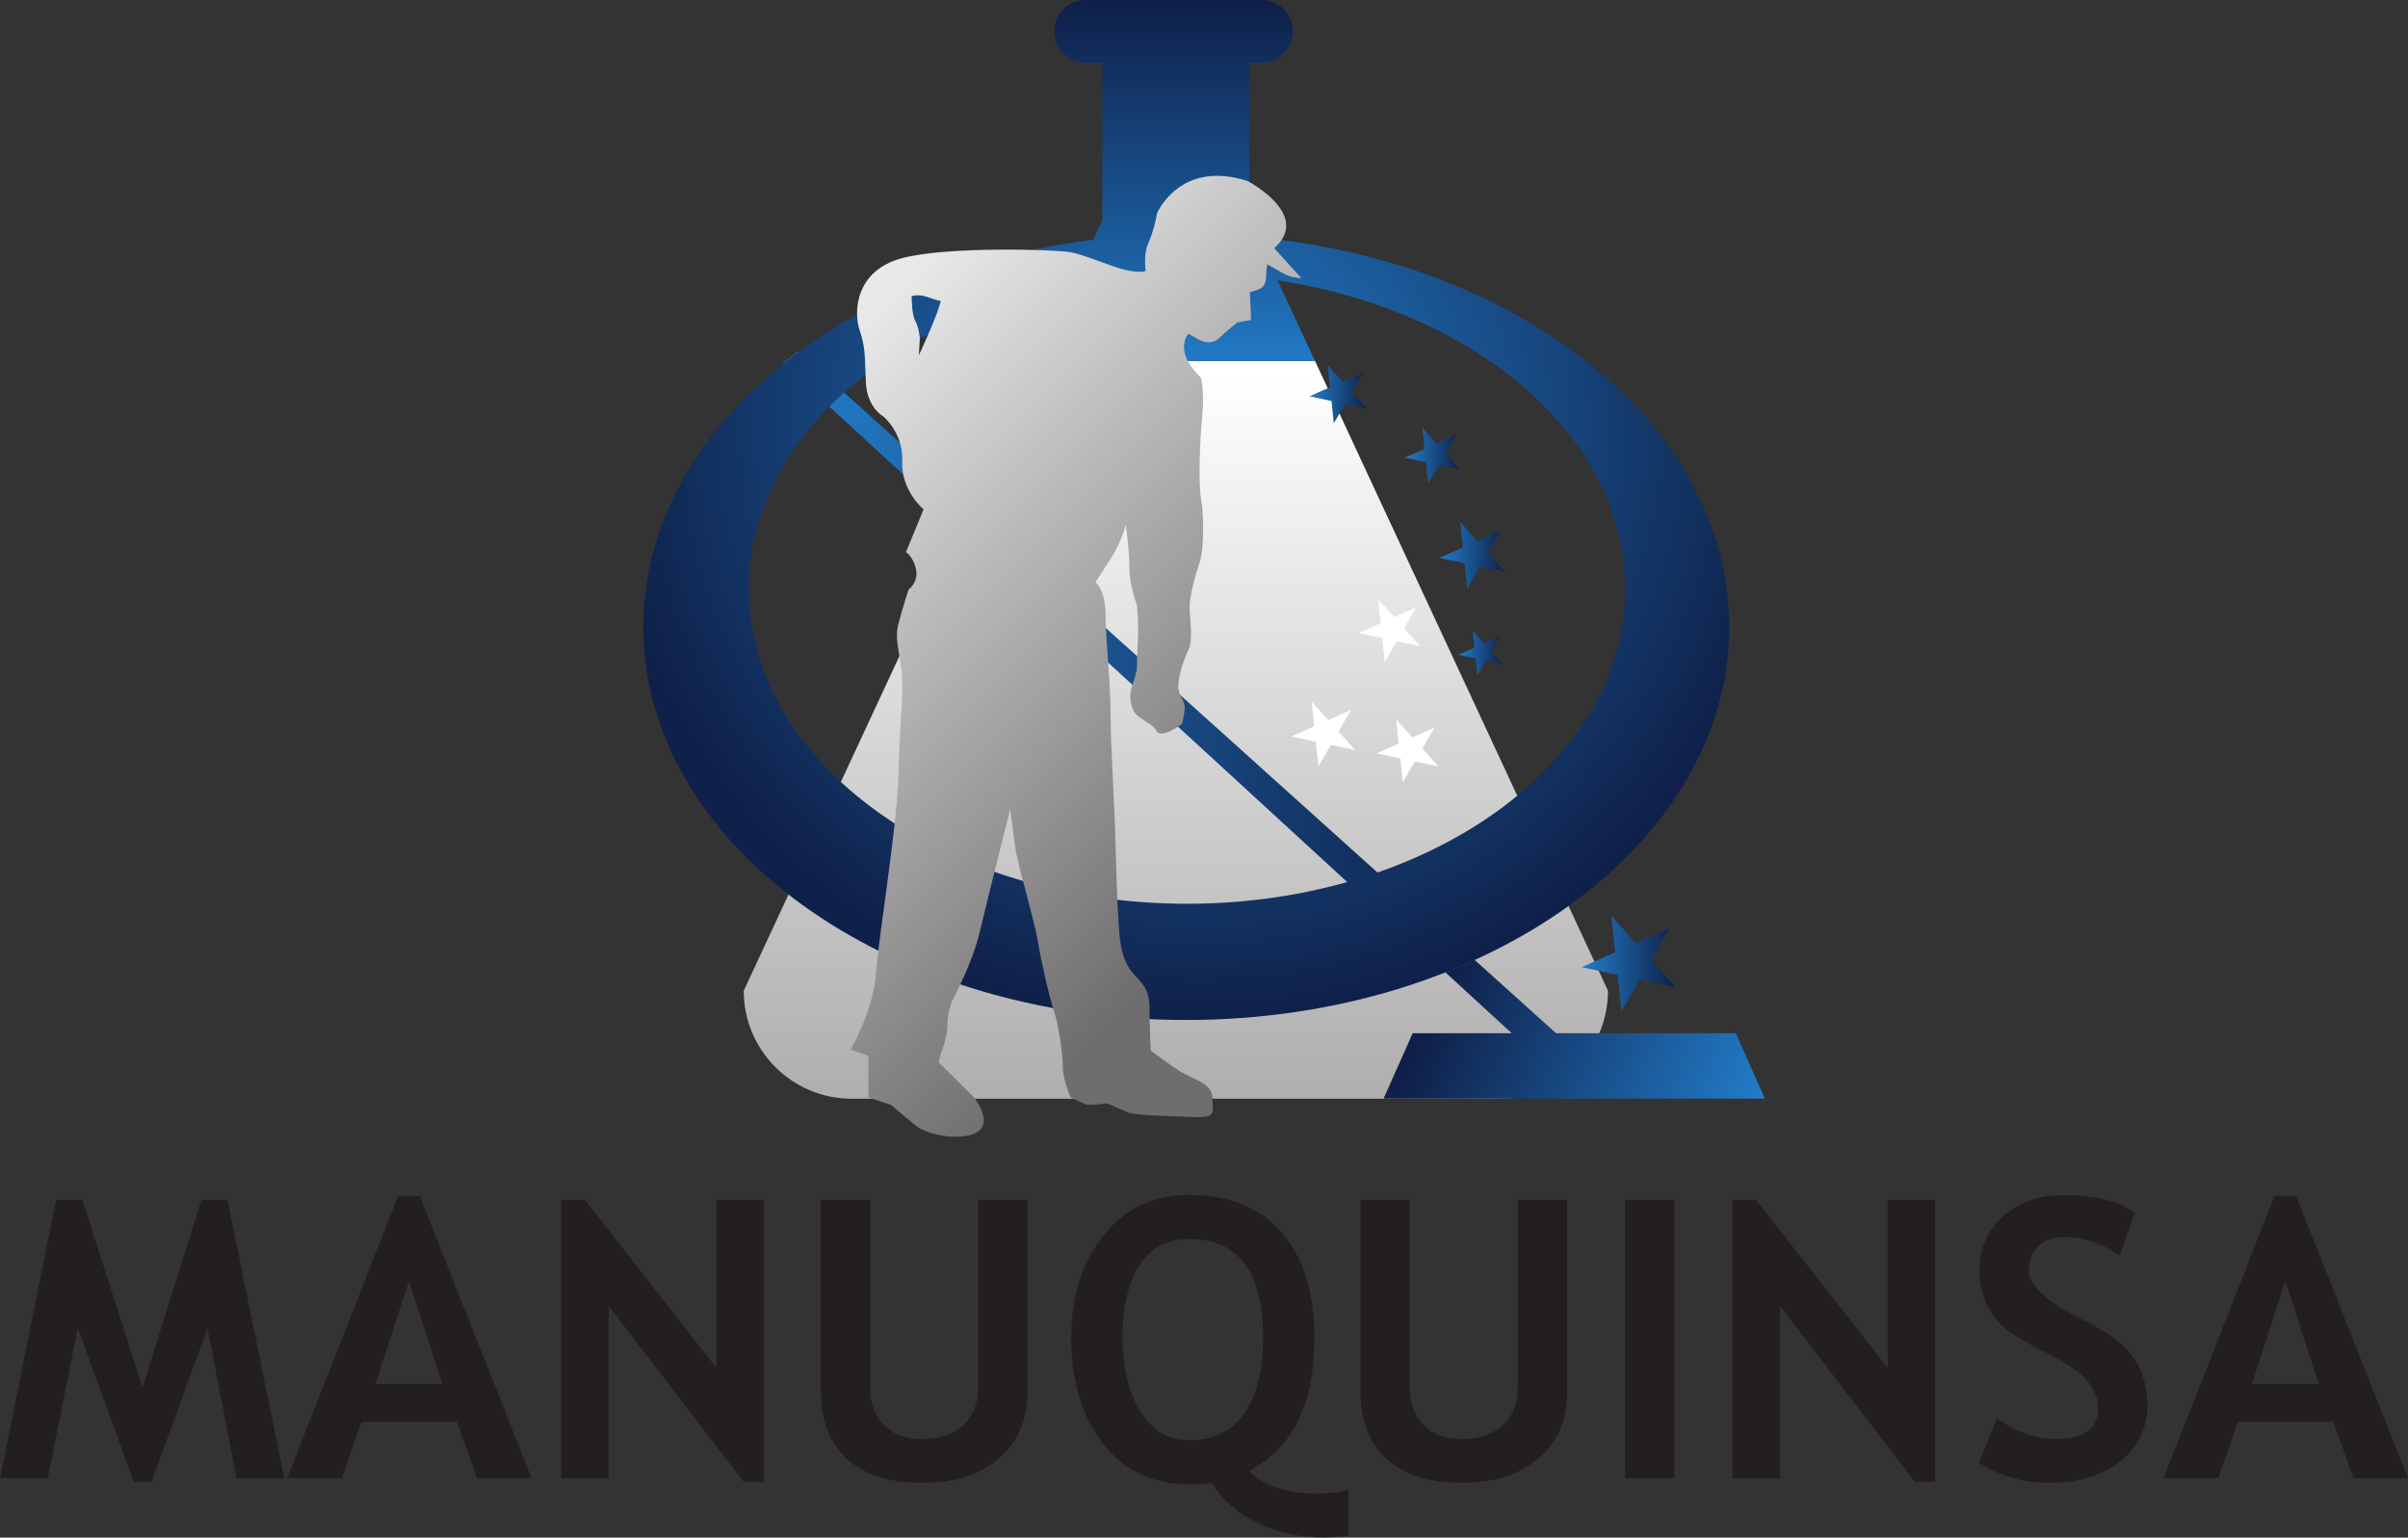 <svg xmlns="http://www.w3.org/2000/svg" xmlns:xlink="http://www.w3.org/1999/xlink" width="460" height="293.773"><rect width="100%" height="100%" fill="#333333" stroke="none"/><defs><linearGradient id="a" gradientTransform="matrix(0 -21 -21 0 44.3 753.9)" gradientUnits="userSpaceOnUse" x2="1"><stop offset="0" stop-color="#fff"/><stop offset="1" stop-color="#aeacac"/></linearGradient><linearGradient id="b" gradientTransform="matrix(1.6 0 0 -1.6 48.1 753)" gradientUnits="userSpaceOnUse" x2="1"><stop offset="0" stop-color="#227dca"/><stop offset="1" stop-color="#0f214a"/></linearGradient><linearGradient id="c" gradientTransform="matrix(1.6 0 0 -1.6 50.9 751.2)" gradientUnits="userSpaceOnUse" x2="1"><stop offset="0" stop-color="#227dca"/><stop offset="1" stop-color="#0f214a"/></linearGradient><linearGradient id="d" gradientTransform="matrix(1.9 0 0 -1.9 51.8 748.4)" gradientUnits="userSpaceOnUse" x2="1"><stop offset="0" stop-color="#227dca"/><stop offset="1" stop-color="#0f214a"/></linearGradient><linearGradient id="e" gradientTransform="matrix(2.7 0 0 -2.7 55.9 736.8)" gradientUnits="userSpaceOnUse" x2="1"><stop offset="0" stop-color="#227dca"/><stop offset="1" stop-color="#0f214a"/></linearGradient><linearGradient id="f" gradientTransform="matrix(1.3 0 0 -1.3 52.4 745.6)" gradientUnits="userSpaceOnUse" x2="1"><stop offset="0" stop-color="#227dca"/><stop offset="1" stop-color="#0f214a"/></linearGradient><linearGradient id="g" gradientTransform="matrix(19.7 0 0 -19.7 33.1 745.4)" gradientUnits="userSpaceOnUse" x2="1"><stop offset="0" stop-color="#227dca"/><stop offset="1" stop-color="#0f214a"/></linearGradient><radialGradient id="h" spreadMethod="pad" gradientTransform="matrix(16.9 0 0 -16.9 45 752.2)" gradientUnits="userSpaceOnUse" r="1" cy="0" cx="0" fy="0" fx="0"><stop offset="0" stop-color="#227dca"/><stop offset="1" stop-color="#0f214a"/></radialGradient><linearGradient id="i" gradientTransform="matrix(0 10.5 10.5 0 44.3 753.9)" gradientUnits="userSpaceOnUse" x2="1"><stop offset="0" stop-color="#227dca"/><stop offset="1" stop-color="#0f214a"/></linearGradient><linearGradient id="j" gradientTransform="scale(23.8) rotate(-45 39 14.2)" gradientUnits="userSpaceOnUse" x2="1"><stop offset="0" stop-color="#e9e9e9"/><stop offset=".813" stop-color="#706d6e"/><stop offset="1" stop-color="#706d6e"/></linearGradient><linearGradient id="k" gradientTransform="matrix(-9 3.6 3.6 9 60.6 731.7)" gradientUnits="userSpaceOnUse" x2="1"><stop offset="0" stop-color="#227dca"/><stop offset="1" stop-color="#0f214a"/></linearGradient><linearGradient xlink:href="#a" id="l" gradientUnits="userSpaceOnUse" gradientTransform="scale(141) rotate(90 0 3.2)" x2="1"/><linearGradient xlink:href="#b" id="m" gradientUnits="userSpaceOnUse" gradientTransform="matrix(11 0 0 11 465.9 455.1)" x2="1"/><linearGradient xlink:href="#c" id="n" gradientUnits="userSpaceOnUse" gradientTransform="matrix(10.5 0 0 10.5 484.1 466.8)" x2="1"/><linearGradient xlink:href="#d" id="o" gradientUnits="userSpaceOnUse" gradientTransform="matrix(12.5 0 0 12.5 490.7 485.9)" x2="1"/><linearGradient xlink:href="#e" id="p" gradientUnits="userSpaceOnUse" gradientTransform="matrix(17.9 0 0 17.9 517.8 563.9)" x2="1"/><linearGradient xlink:href="#f" id="q" gradientUnits="userSpaceOnUse" gradientTransform="matrix(8.5 0 0 8.5 494.3 504.6)" x2="1"/><linearGradient xlink:href="#g" id="r" gradientUnits="userSpaceOnUse" gradientTransform="translate(365.2 506.3) scale(132.2)" x2="1"/><radialGradient xlink:href="#h" id="s" gradientUnits="userSpaceOnUse" gradientTransform="matrix(113.5 0 0 113.5 445.1 460.6)" spreadMethod="pad" cx="0" cy="0" fx="0" fy="0" r="1"/><linearGradient xlink:href="#i" id="t" gradientUnits="userSpaceOnUse" gradientTransform="scale(70.6) rotate(-90 6.3 .1)" x2="1"/><linearGradient xlink:href="#j" id="u" gradientUnits="userSpaceOnUse" gradientTransform="scale(159.2) rotate(45 -2.3 4.2)" x2="1"/><linearGradient xlink:href="#k" id="v" gradientUnits="userSpaceOnUse" gradientTransform="matrix(-60 -24.1 24.1 -60 549.6 597.9)" x2="1"/></defs><path d="M413.745 448.754l-55.97 120.332c0 11.394 9.228 20.636 20.635 20.636h123.824c11.4 0 20.636-9.242 20.636-20.636L466.9 448.754h-53.155z" fill="url(#l)" transform="translate(-215.7 -379.8)"/><path d="M469.775 453.774l-3.914 1.743 4.197.898.442 4.256 2.144-3.712 4.196.89-2.87-3.182 2.146-3.713-3.92 1.742-2.87-3.177.45 4.256z" fill="url(#m)" transform="translate(-215.7 -379.8)"/><path d="M487.83 465.577l-3.752 1.675 4.02.852.43 4.088 2.065-3.56 4.014.852-2.748-3.056 2.05-3.56-3.753 1.67-2.755-3.056.43 4.095z" fill="url(#n)" transform="translate(-215.7 -379.8)"/><path d="M495.163 484.403l-4.477 1.99 4.786 1.026.516 4.872 2.446-4.25 4.792 1.026-3.284-3.64 2.453-4.242-4.47 1.99-3.278-3.638.516 4.865z" fill="url(#o)" transform="translate(-215.7 -379.8)"/><path d="M259.526 120.947l4.215-1.877-.48-4.584 3.075 3.425 4.216-1.876-2.305 3.995 3.09 3.43-4.517-.965-2.306 3.995-.476-4.585-4.51-.958zM262.98 143.93l4.217-1.876-.476-4.592 3.084 3.425 4.21-1.87-2.306 3.995 3.083 3.425-4.51-.96-2.3 3.996-.48-4.584-4.52-.96z" fill="#fff"/><path d="M524.258 561.734l-6.407 2.855 6.857 1.46.737 6.964 3.5-6.073 6.848 1.463-4.684-5.208 3.512-6.066-6.415 2.848-4.684-5.208.738 6.964z" fill="url(#p)" transform="translate(-215.7 -379.8)"/><path d="M246.71 140.713l4.343-1.93-.49-4.74 3.178 3.54 4.344-1.937-2.373 4.122 3.185 3.54-4.658-.993-2.373 4.122-.502-4.732-4.652-.992z" fill="#fff"/><path d="M497.348 503.552l-3.036 1.354 3.244.683.355 3.303 1.657-2.875 3.257.69-2.225-2.466 1.654-2.875-3.036 1.347-2.225-2.466.355 3.304z" fill="url(#q)" transform="translate(-215.7 -379.8)"/><path d="M365.187 449.277L491.873 565.6l5.536-2.385-129.207-116.297-3.016 2.36z" fill="url(#r)" transform="translate(-215.7 -379.8)"/><path d="M338.586 499.59c0 41.467 46.44 75.086 103.717 75.086 57.284 0 103.724-33.62 103.724-75.085 0-41.473-46.44-75.084-103.724-75.084-57.277 0-103.717 33.61-103.717 75.085m20.153-7.31c0-33.245 37.478-60.188 83.71-60.188 46.232 0 83.71 26.943 83.71 60.187 0 33.242-37.478 60.19-83.71 60.19-46.232 0-83.71-26.948-83.71-60.19" fill="url(#s)" transform="translate(-215.7 -379.8)"/><path d="M423.128 379.76c-3.325 0-6.02 2.702-6.02 6.02 0 3.324 2.695 6.025 6.02 6.025h3.338c-.08.57-.188 1.133-.188 1.716v28.285l-12.533 26.95H466.9l-12.526-26.95V393.52c0-.582-.1-1.145-.2-1.715h2.492c3.324 0 6.012-2.7 6.012-6.025 0-3.318-2.688-6.02-6.012-6.02h-33.538z" fill="url(#t)" transform="translate(-215.7 -379.8)"/><path d="M436.727 420.545c-.248 1.434-.724 3.6-1.683 5.757-.958 2.15-.475 5.268-.475 5.268s-1.2.476-4.07-.242c-2.888-.717-7.674-2.875-10.315-3.35-2.64-.483-23.74-1.2-32.365 1.2-8.632 2.392-9.108 10.066-7.915 13.658 1.206 3.6.965 5.275 1.206 10.074.236 4.792 3.346 6.467 3.346 6.467s3.84 3.124 3.6 8.633c-.236 5.522 4.074 9.108 4.074 9.108l-3.358 8.157s1.44.958 1.93 3.35c.476 2.407-1.447 3.84-1.447 3.84s-.96 2.876-1.917 6.47c-.96 3.605.717 6.232.717 11.755 0 5.51-.483 6.95-.717 17.023-.24 10.067-3.834 31.16-4.303 38.116-.496 6.95-4.812 14.51-4.812 14.51l3.364 1.206v7.908l4.31 1.44s1.675 1.436 4.557 3.828c2.882 2.406 10.315 3.13 12.46.965 2.158-2.158-1.186-6.233-1.186-6.233l-6.723-6.715.49-1.918s1.192-2.634 1.192-5.275c0-2.64.96-4.685.96-4.685s3.833-6.957 5.267-13.19c1.448-6.226 5.764-23.25 5.764-23.25s.476 3.593.95 7.192c.49 3.592 3.6 13.666 4.324 17.982.718 4.31 2.16 10.55 3.11 13.418.96 2.882 1.683 8.7 1.683 10.857 0 2.166 1.44 5.524 1.44 5.524s2.16 1.193 3.11 1.434c.965.235 3.84-.24 3.84-.24s2.16.957 3.84 1.675c1.67.717 7.916.717 12.702.958 4.792.242 3.6-1.2 3.6-3.826 0-2.64-4.076-3.6-5.993-4.8-1.923-1.2-5.764-4.074-5.764-4.074s-.234-5.34-.234-7.982c0-2.64-.483-4.068-2.64-6.227-2.146-2.17-2.876-5.04-3.11-8.155-.242-3.117-.477-6.95-.718-16.54-.24-9.592-.965-18.948-.965-25.416 0-6.47-.96-14.143-.96-18.942 0-4.792-1.922-6.226-1.922-6.226l2.642-4.082c2.654-4.068 3.123-6.95 3.123-6.95s.717 5.033.717 8.385c0 3.364 1.44 6.956 1.44 6.956s.236 3.118.236 4.8c0 1.676-.235 4.792-.235 6.944 0 2.165-1.676 4.323-1.206 6.715.482 2.4 1.206 2.633 2.158 3.357.958.717 1.923.96 2.882 2.4.958 1.44 4.792-1.44 4.792-1.44s.24-.96.48-2.642c.236-1.676-.95-2.393-1.192-4.068-.248-1.676.952-5.516 1.917-7.433.952-1.917.235-5.992.235-8.157 0-2.158.958-5.75 1.917-8.625.958-2.876.723-9.826.24-12.225-.488-2.393-.24-11.025.235-15.59.483-4.544-.234-7.426-.234-7.426s-2.648-2.398-3.117-4.798c-.48-2.392.725-3.592.725-3.592l1.67.958c1.675.96 3.122.96 4.322-.234 1.193-1.207 3.35-2.882 3.35-2.882l2.635-.483-.24-5.275 1.446-.476c1.44-.477 1.676-1.442 1.676-3.124 0-.517.1-1.133.228-1.73.744.416 1.964 1.1 3.016 1.696 1.615.925 3.465.932 3.465.932l-5.18-5.724c7.278-6.42-5.108-12.842-5.108-12.842-2.172-.697-4.102-.985-5.804-.985-8.477 0-11.473 7.152-11.473 7.152m-45.314 23.833s-.18-2.078-.878-3.284c-.684-1.22-.684-4.692-.684-4.692s1.214-.516 3.118.174c1.903.704 2.433.704 2.433.704-.355 2.245-4.168 10.395-4.168 10.395l.18-3.297z" fill="url(#u)" transform="translate(-215.7 -379.8)"/><path d="M491.826 565.588l12.654 11.615h-18.92l-5.55 12.486h72.833l-5.556-12.487H512.95l-15.548-14c-1.816.836-3.68 1.627-5.576 2.385" fill="url(#v)" transform="translate(-215.7 -379.8)"/><path d="M54.31 282.447h-9.145l-5.517-28.67-10.71 29.362h-3.37L14.86 253.776l-5.735 28.67H.015l10.7-53.207h5.016l11.498 35.822 11.256-35.822h4.972l10.854 53.207zM78.123 244.775l-6.39 19.634h12.772l-6.382-19.635zm13.028 37.637l-3.888-10.782H69.047l-3.706 10.782H54.853l21.194-53.897h4.136l21.384 53.897H91.15zM142.07 283.138l-25.805-33.645v32.953h-9.073v-53.208h4.535l25.114 32.09v-32.09h9.075v53.9h-3.846zM156.805 229.24h9.438v36.043c0 2.854.873 5.174 2.614 6.968 1.743 1.79 4.136 2.683 7.18 2.683 3.418 0 6.066-.877 7.975-2.63 1.893-1.752 2.838-4.154 2.838-7.2v-35.864h9.448v36.585c0 5.47-1.84 9.75-5.502 12.85-3.662 3.095-8.56 4.645-14.688 4.645-6.17 0-10.925-1.513-14.282-4.538-3.346-3.023-5.02-7.355-5.02-12.994v-36.55zM214.44 255.555c0 5.567 1.11 10.22 3.337 13.97 2.23 3.755 5.343 5.63 9.366 5.63 4.64 0 8.166-1.72 10.56-5.156 2.397-3.435 3.594-8.25 3.594-14.445 0-12.56-4.712-18.84-14.154-18.84-4.16 0-7.317 1.685-9.472 5.05-2.15 3.36-3.23 7.957-3.23 13.79m43.154 37.855c-1.597.218-3.216.324-4.862.324-4.5 0-8.643-.914-12.436-2.738-3.786-1.828-6.728-4.385-8.83-7.676-.898.168-2.34.253-4.323.253-6.996 0-12.49-2.61-16.5-7.842-4.004-5.223-6.007-11.948-6.007-20.175 0-7.792 2.05-14.282 6.142-19.472 4.083-5.19 9.54-7.786 16.365-7.786 7.673 0 13.58 2.4 17.732 7.205 4.145 4.804 6.222 11.485 6.222 20.053 0 12.703-4.16 21.184-12.482 25.444 2.636 2.9 7.015 4.35 13.137 4.35 2.25 0 4.198-.24 5.842-.726v8.786zM259.885 229.24h9.432v36.043c0 2.854.873 5.174 2.613 6.968 1.744 1.79 4.136 2.683 7.193 2.683 3.406 0 6.06-.877 7.963-2.63 1.9-1.752 2.85-4.154 2.85-7.2v-35.864h9.435v36.585c0 5.47-1.833 9.75-5.5 12.85-3.662 3.095-8.56 4.645-14.682 4.645-6.163 0-10.932-1.513-14.278-4.538-3.353-3.023-5.025-7.355-5.025-12.994v-36.55zM310.44 229.24h9.436v53.173h-9.435V229.24zM365.82 283.138l-25.802-33.645v32.953h-9.073v-53.208h4.532l25.117 32.09v-32.09h9.076v53.9h-3.85zM378.017 279.473l3.487-8.456c3.728 2.61 7.39 3.917 11 3.917 5.537 0 8.31-1.936 8.31-5.804 0-1.815-.652-3.546-1.962-5.19-1.303-1.647-4-3.493-8.072-5.536-4.08-2.046-6.824-3.728-8.243-5.044-1.413-1.32-2.505-2.888-3.266-4.703-.76-1.815-1.14-3.82-1.14-6.023 0-4.114 1.51-7.526 4.516-10.237 3.013-2.707 6.877-4.064 11.593-4.064 6.153 0 10.66 1.15 13.542 3.447l-2.863 8.13c-3.317-2.37-6.813-3.558-10.49-3.558-2.18 0-3.87.577-5.063 1.725-1.203 1.15-1.796 2.645-1.796 4.485 0 3.048 3.373 6.216 10.122 9.507 3.56 1.743 6.123 3.346 7.695 4.81 1.572 1.464 2.77 3.167 3.596 5.117.82 1.946 1.23 4.117 1.23 6.512 0 4.31-1.7 7.853-5.098 10.635-3.4 2.785-7.956 4.173-13.664 4.173-4.958 0-9.437-1.282-13.433-3.845M436.566 244.775l-6.39 19.634h12.774l-6.384-19.635zm13.03 37.637l-3.882-10.782H427.49l-3.706 10.782h-10.486l21.2-53.897h4.135l21.38 53.897h-10.416z" fill="#231f20"/></svg>